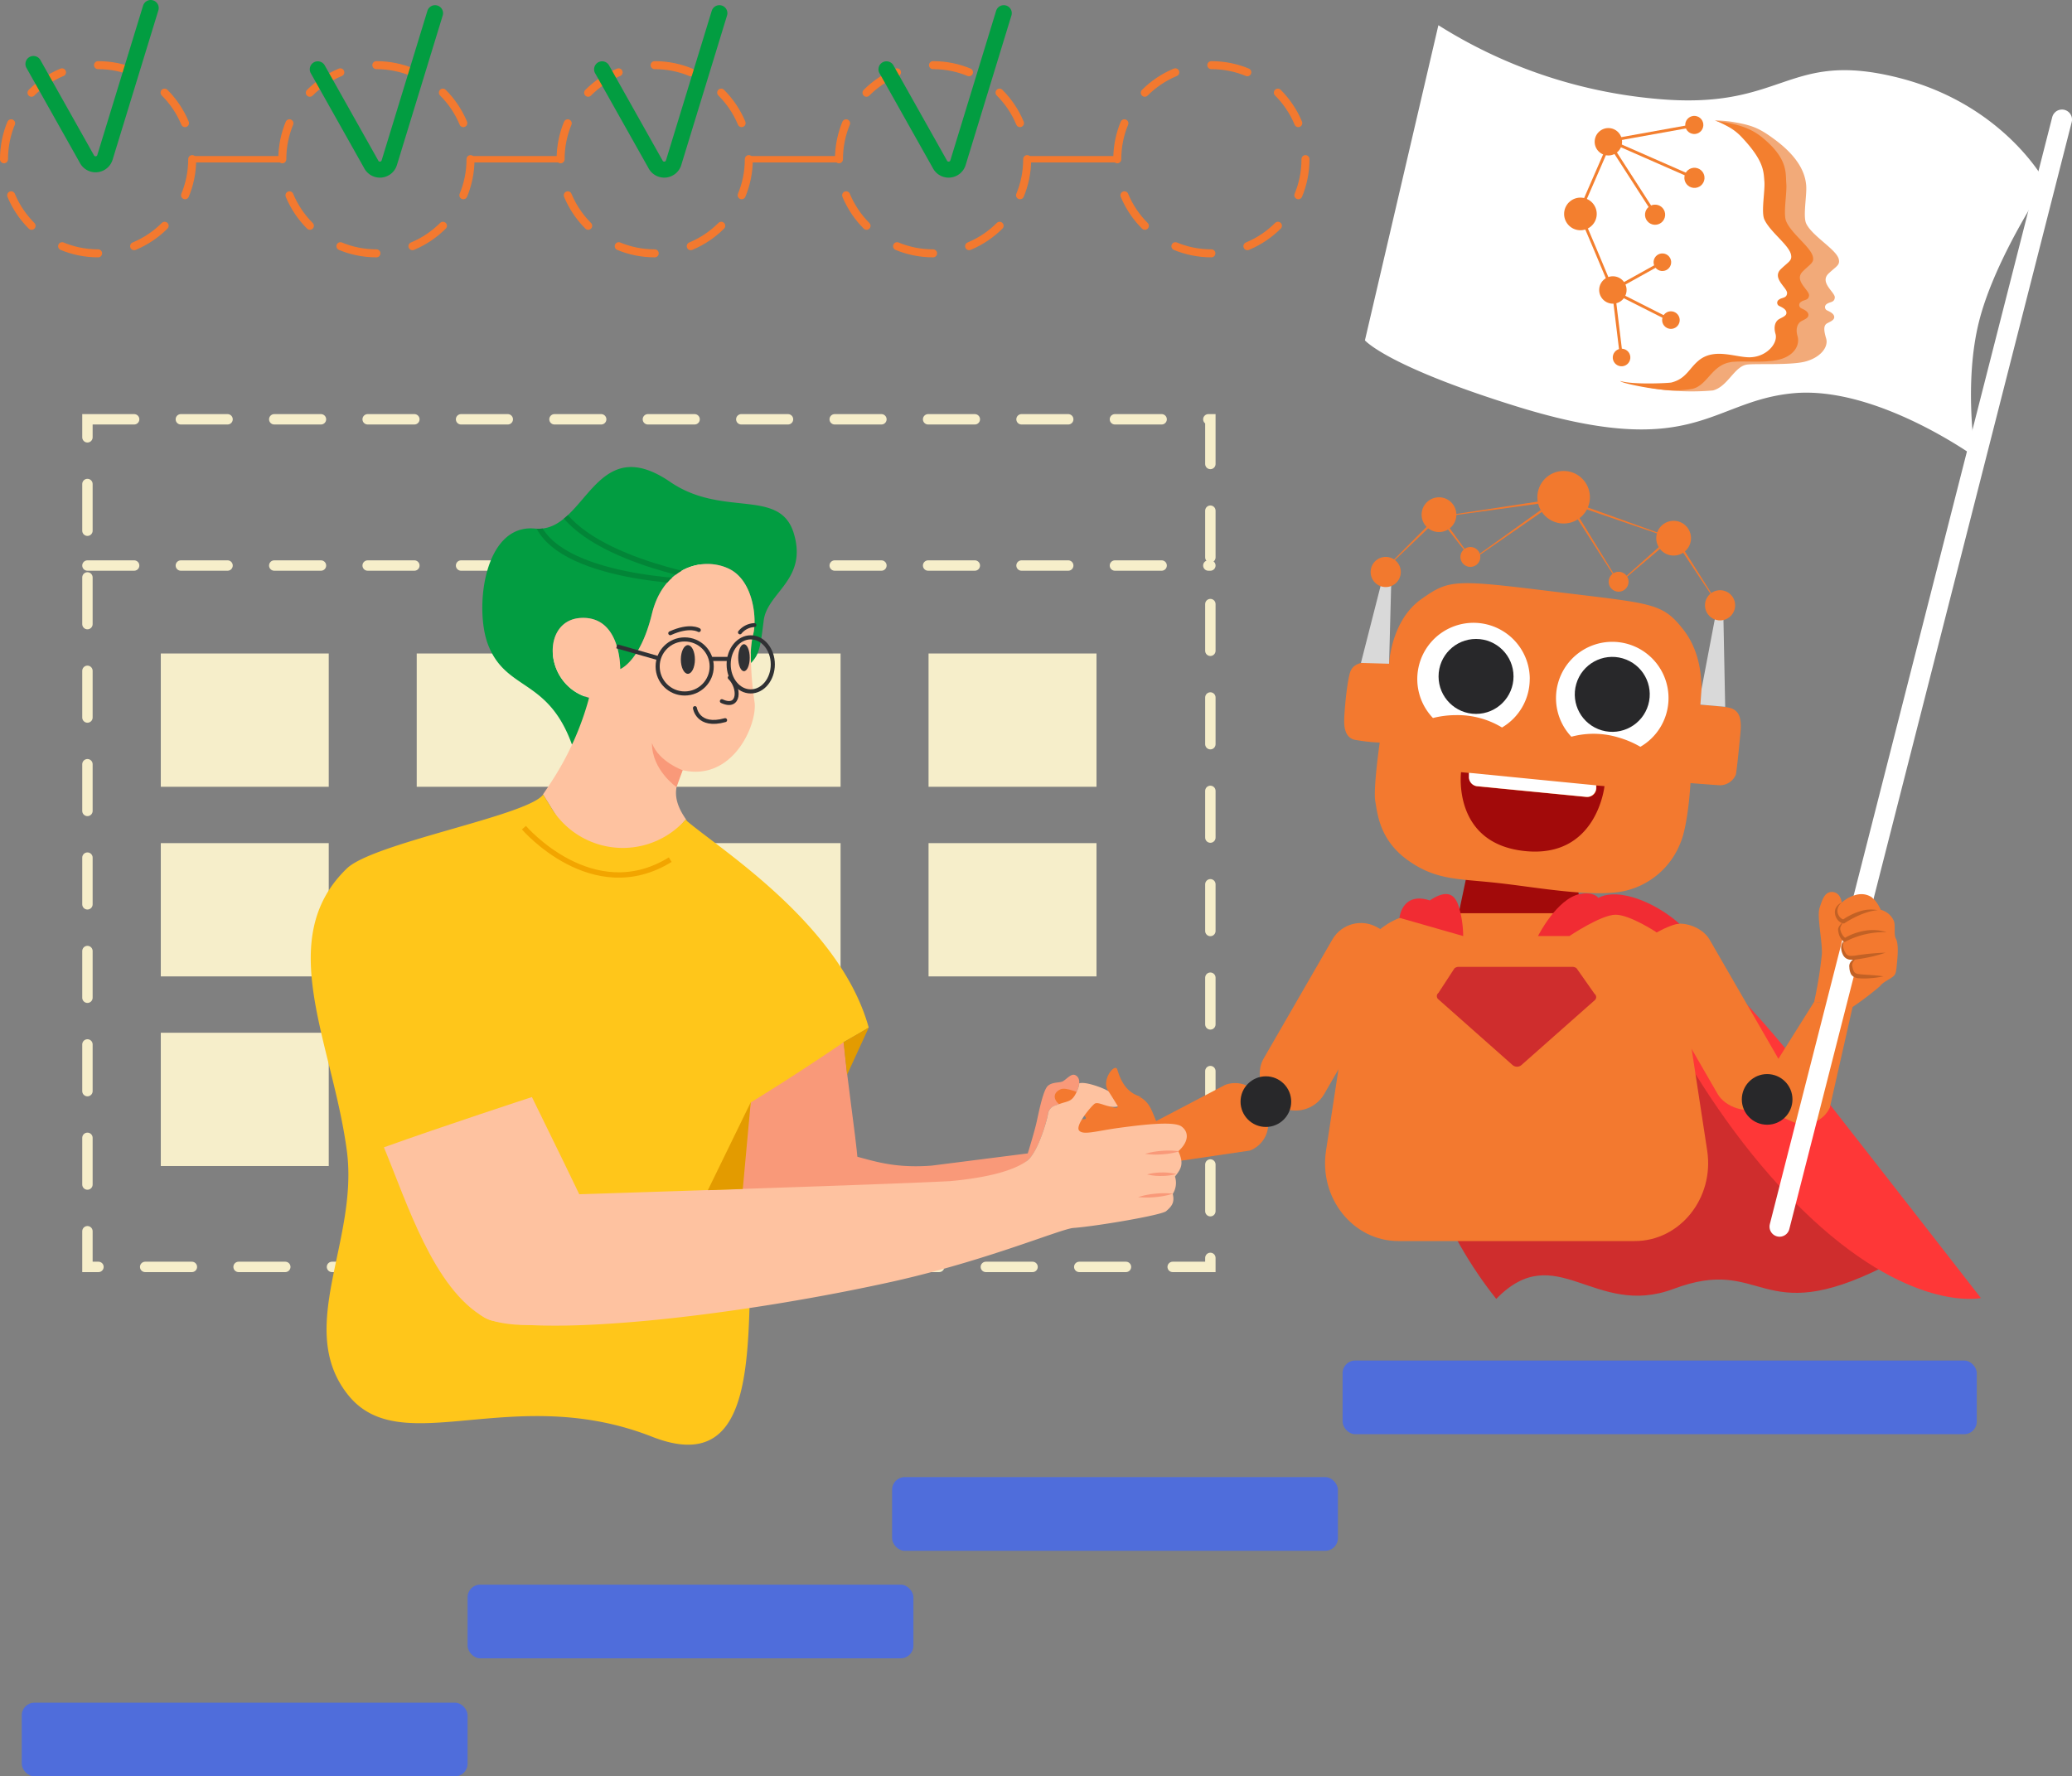 <svg xmlns="http://www.w3.org/2000/svg" xmlns:xlink="http://www.w3.org/1999/xlink" viewBox="0 0 388.63 333.2"><rect x="0" y="0" width="388.63" height="333.2" fill="#808080" stroke="none"/><defs><style>.cls-1,.cls-10,.cls-11,.cls-17,.cls-19,.cls-25,.cls-28,.cls-29,.cls-4,.cls-9{fill:none;}.cls-2{fill:#cf2d2d;}.cls-3{fill:#fe3737;}.cls-4{stroke:#f6eeca;stroke-width:1.95px;stroke-dasharray:8.76;}.cls-11,.cls-17,.cls-25,.cls-4,.cls-9{stroke-linecap:round;}.cls-10,.cls-11,.cls-17,.cls-19,.cls-25,.cls-28,.cls-29,.cls-4,.cls-9{stroke-miterlimit:10;}.cls-5{fill:#f6eeca;}.cls-6{fill:#f3792f;}.cls-7{fill:#4f6ddb;}.cls-8{fill:#28282a;}.cls-10,.cls-9{stroke:#f3792f;}.cls-9{stroke-width:1.5px;stroke-dasharray:6.93 6.93;}.cls-10{stroke-width:1.2px;}.cls-11{stroke:#029d41;stroke-width:3px;}.cls-12{fill:#a20a0a;}.cls-13{fill:#029d41;}.cls-14{fill:#fec2a0;}.cls-15{fill:#ffc61a;}.cls-16{fill:#f99979;}.cls-17,.cls-19{stroke:#303134;}.cls-17{stroke-width:0.74px;}.cls-18{fill:#303134;}.cls-19{stroke-width:0.77px;}.cls-20{fill:#d9d9d9;}.cls-21{fill:#f2792e;}.cls-22{fill:#fff;}.cls-23{fill:#f2aa79;}.cls-24{fill:#f37f2f;}.cls-25{stroke:#fff;stroke-width:3.77px;}.cls-26{fill:#c26125;}.cls-27{clip-path:url(#clip-path);}.cls-28{stroke:#028537;}.cls-29{stroke:#f2a500;}.cls-30{fill:#e39b00;}.cls-31{fill:#f12c33;}</style><clipPath id="clip-path" transform="translate(-23.73 -28)"><path class="cls-1" d="M164.58,152.37a18.6,18.6,0,0,1,.37-5.26c.78-2.56.27-10.11-4.48-12.41s-12.29-.52-14.47,8.45-5.95,10.36-5.95,10.36.19-10-7.36-9.6-7,12.68,1.53,15a22,22,0,0,1-3.2,8.79c-4.51-12.58-12.38-10-15.76-18.81-2.58-6.75-.78-22.69,8.82-21.74s10.92-18.63,25.36-8.75c9.91,6.78,20.59,1,23.19,9.69s-5,11-5.66,16.32C166.38,149.08,166.23,150.69,164.58,152.37Z"/></clipPath></defs><title>1Cademy AI assistant.....dark_mode</title><g id="Слой_1" data-name="Слой 1"><path class="cls-2" d="M377,265.64c-23.39,11.72-22.4-2.25-39.36,4.12-14.86,5.59-22.07-9.62-33.27,1.88-20.12-25.14-22.8-63.77-18.15-71.49L321,197.29l5.61,2C329.19,205.44,354.4,246.06,377,265.64Z" transform="translate(-23.73 -28)"/><path class="cls-3" d="M395.27,271.48s-13.54,3-33.67-16.73c-21.34-20.95-32.4-49.31-35-55.5l5-.94c6.17,7.08,12.52,7.78,31.33,31.73C380.91,253,395.27,271.48,395.27,271.48Z" transform="translate(-23.73 -28)"/><rect class="cls-4" x="16.4" y="78.65" width="210.62" height="158.99"/><line class="cls-4" x1="16.4" y1="106.08" x2="227.02" y2="106.08"/><rect class="cls-5" x="30.16" y="122.58" width="31.5" height="25"/><rect class="cls-5" x="30.16" y="158.15" width="31.5" height="25"/><rect class="cls-5" x="30.16" y="193.72" width="31.5" height="25"/><rect class="cls-5" x="78.16" y="122.58" width="31.5" height="25"/><rect class="cls-5" x="78.16" y="158.15" width="31.5" height="25"/><rect class="cls-5" x="78.16" y="193.72" width="31.5" height="25"/><rect class="cls-5" x="126.16" y="122.58" width="31.5" height="25"/><rect class="cls-5" x="126.16" y="158.15" width="31.5" height="25"/><rect class="cls-5" x="126.16" y="193.72" width="31.5" height="25"/><rect class="cls-5" x="174.16" y="122.58" width="31.5" height="25"/><rect class="cls-5" x="174.16" y="158.15" width="31.5" height="25"/><path class="cls-6" d="M364,215.91a78.19,78.19,0,0,0,1.45-9c.07-2.56-.95-7-.44-8.59s1-3.16,2.5-3,1.67,2,1.67,2a5.71,5.71,0,0,1,3.87-1.54c2.1.17,2.76,1.56,3.37,2.86a3.67,3.67,0,0,1,2.55,2.16c.3,1-.06,2.52.35,3.25s.44,2.27.24,4.3-.16,2.44-1,3-1.88,1.08-2.2,1.62a59.07,59.07,0,0,1-5.14,3.91Z" transform="translate(-23.73 -28)"/><rect class="cls-7" x="4.08" y="319.38" width="83.62" height="13.82" rx="2.37" ry="2.37"/><rect class="cls-7" x="87.7" y="297.24" width="83.62" height="13.82" rx="2.37" ry="2.37"/><rect class="cls-7" x="167.32" y="277.07" width="83.62" height="13.82" rx="2.37" ry="2.37"/><rect class="cls-7" x="251.82" y="255.2" width="118.95" height="13.82" rx="2.37" ry="2.37"/><rect class="cls-6" x="266.28" y="199.6" width="13.17" height="38.25" rx="6.19" ry="6.19" transform="translate(122.19 -135.13) rotate(30)"/><path class="cls-6" d="M238.52,239.37l15-7.87a5.36,5.36,0,0,1,6.88,3.12l.87,2.32a5.36,5.36,0,0,1-3.12,6.88l-19.23,2.83Z" transform="translate(-23.73 -28)"/><circle class="cls-8" cx="237.43" cy="206.64" r="4.75"/><rect class="cls-6" x="338.55" y="199.6" width="13.17" height="38.25" rx="6.19" ry="6.19" transform="translate(729.67 207.58) rotate(150)"/><path class="cls-6" d="M364,215.91l-9,14.35a5.36,5.36,0,0,0,2.58,7.1l2.25,1a5.36,5.36,0,0,0,7.1-2.58l4.3-19Z" transform="translate(-23.73 -28)"/><circle class="cls-9" cx="18.4" cy="29.87" r="17.65"/><circle class="cls-9" cx="70.6" cy="29.87" r="17.65"/><circle class="cls-9" cx="122.8" cy="29.87" r="17.65"/><circle class="cls-9" cx="175.01" cy="29.87" r="17.65"/><circle class="cls-9" cx="227.21" cy="29.87" r="17.65"/><line class="cls-10" x1="36.04" y1="29.87" x2="52.95" y2="29.87"/><line class="cls-10" x1="88.25" y1="29.87" x2="105.16" y2="29.87"/><line class="cls-10" x1="140.45" y1="29.87" x2="157.36" y2="29.87"/><line class="cls-10" x1="192.65" y1="29.87" x2="209.56" y2="29.87"/><path class="cls-11" d="M30,40,40,57.78a1.84,1.84,0,0,0,3.43-.31L52,29.5" transform="translate(-23.73 -28)"/><path class="cls-11" d="M83.33,41l10,17.78a1.84,1.84,0,0,0,3.43-.31l8.57-28" transform="translate(-23.73 -28)"/><path class="cls-11" d="M136.66,41l10,17.78a1.84,1.84,0,0,0,3.43-.31l8.57-28" transform="translate(-23.73 -28)"/><path class="cls-11" d="M190,41l10,17.78a1.84,1.84,0,0,0,3.43-.31l8.57-28" transform="translate(-23.73 -28)"/><circle class="cls-8" cx="331.45" cy="206.22" r="4.75"/></g><g id="Слой_2" data-name="Слой 2"><polygon class="cls-12" points="275.24 163.53 273.38 172.37 297.27 175.28 295.83 165.93 275.24 163.53"/><path class="cls-13" d="M164.58,152.37a18.6,18.6,0,0,1,.37-5.26c.78-2.56.27-10.11-4.48-12.41s-12.29-.52-14.47,8.45-5.95,10.36-5.95,10.36.19-10-7.36-9.6-7,12.68,1.53,15a22,22,0,0,1-3.2,8.79c-4.51-12.58-12.38-10-15.76-18.81-2.58-6.75-.78-22.69,8.82-21.74s10.92-18.63,25.36-8.75c9.91,6.78,20.59,1,23.19,9.69s-5,11-5.66,16.32C166.38,149.08,166.23,150.69,164.58,152.37Z" transform="translate(-23.73 -28)"/><path class="cls-14" d="M151.77,172.47c-.75,2.12-2.69,4.48.63,9.22-4.49,4.73-11.28,20.46-11.28,20.46L125.58,177c.53-.77,1.06-1.55,1.58-2.37a54.79,54.79,0,0,0,7.07-15.77,9.14,9.14,0,0,1-6.64-7c-.8-3.82.9-7.74,5.11-7.95,7.55-.38,7.36,9.6,7.36,9.6s3.78-1.41,5.95-10.36,9.73-10.76,14.47-8.45,5.26,9.85,4.48,12.41a18.6,18.6,0,0,0-.37,5.26,62.62,62.62,0,0,0,.66,7.29C165.85,163.77,161.24,174.65,151.77,172.47Z" transform="translate(-23.73 -28)"/><path class="cls-15" d="M186.67,220.75c-1.84,1.16-4.71,2.73-4.71,2.73l-17.41,40.45c-.6,18.51.75,41.13-18.53,33.56-26.22-10.29-47,4.67-57-7.83s2-28.88-.23-45.76c-2.69-20.33-13.8-39.69,0-53,5-4.81,34-9.91,36.81-13.86l1.64,2.67a15.73,15.73,0,0,0,25,2.13l.15-.15a1.26,1.26,0,0,0,.26.38C159.12,187.52,181.38,201.57,186.67,220.75Z" transform="translate(-23.73 -28)"/><path class="cls-16" d="M182,223.48c-10.14,6.89-17.41,11.28-17.41,11.28s-5,29.92.93,32.67c7.57,3.49,11,4.17,17.3-5.2C187.43,255.34,183.43,239.63,182,223.48Z" transform="translate(-23.73 -28)"/><path class="cls-17" d="M154.81,146.19s-1.68-1.09-5.37.59" transform="translate(-23.73 -28)"/><path class="cls-17" d="M162.52,146.61a3.7,3.7,0,0,1,2.71-1.36" transform="translate(-23.73 -28)"/><ellipse class="cls-18" cx="129.02" cy="123.7" rx="1.32" ry="2.69"/><ellipse class="cls-18" cx="139.54" cy="123.37" rx="1.08" ry="2.53"/><path class="cls-17" d="M160.6,155.1c1.93,1.84,1.93,6-1.48,4.42" transform="translate(-23.73 -28)"/><path class="cls-17" d="M154.07,160.82s.53,3.7,5.67,2.26" transform="translate(-23.73 -28)"/><path class="cls-16" d="M151.77,172.47s-4.42-1.54-5.76-5.08c0,5.08,4.61,8.25,4.61,8.25Z" transform="translate(-23.73 -28)"/><circle class="cls-19" cx="128.42" cy="125.01" r="5.07"/><ellipse class="cls-19" cx="140.81" cy="124.62" rx="4.14" ry="5.07"/><line class="cls-19" x1="133.29" y1="123.6" x2="136.67" y2="123.6"/><line class="cls-19" x1="123.35" y1="123.42" x2="115.69" y2="121.23"/><path class="cls-14" d="M95.74,243.21c4.32,10.39,9.33,26.55,18.89,31.93,2.88,1.62,12.92,2.61,18.35-1.54,6.68-5.09,4.51-10.25,3.52-12.82s-13-27-13-27S106.71,239.26,95.74,243.21Z" transform="translate(-23.73 -28)"/><path class="cls-6" d="M284.27,152.5s.35-8.12,6.06-12.13c5.24-3.68,6-3.72,25-1.38,18.45,2.28,20.17,2,24.21,7.21,4.54,5.88,3.12,14,3.12,14s4.92.23,6,.74,1.79,1.47,1.52,4.41-.69,7.12-.87,7.95a3.26,3.26,0,0,1-3,2c-1.42-.09-5.51-.41-5.51-.41s-.41,7.76-1.88,11.21a14.73,14.73,0,0,1-10.38,9c-5.88,1.33-16.4-.64-23.84-1.47s-11.58-.46-16.91-4.27-5.7-8.77-6.11-11.07.83-11,.83-11a33.72,33.72,0,0,1-4.82-.55c-1.24-.37-1.84-1.52-1.84-3.45s.6-8.22,1.24-9.51S279.22,151.71,284.27,152.5Z" transform="translate(-23.73 -28)"/><polygon class="cls-20" points="255.26 124.35 259.15 109.12 260.94 109.39 260.54 124.5 255.26 124.35"/><circle class="cls-21" cx="259.91" cy="107.29" r="2.83"/><circle class="cls-21" cx="269.9" cy="96.54" r="3.26"/><circle class="cls-21" cx="313.91" cy="100.95" r="3.26"/><circle class="cls-21" cx="293.28" cy="93.27" r="4.93"/><circle class="cls-21" cx="275.79" cy="104.47" r="1.87"/><circle class="cls-21" cx="303.59" cy="109.12" r="1.87"/><polygon class="cls-20" points="319.14 129.27 321.69 115.86 323.25 115.86 323.58 132.58 318.93 132.17 319.14 129.27"/><circle class="cls-21" cx="322.62" cy="113.54" r="2.83"/><polygon class="cls-21" points="261.31 105.11 267.93 98.46 268.22 98.76 261.43 105.24 261.31 105.11"/><polygon class="cls-21" points="275.17 103.88 271.36 99.03 271.69 98.78 275.31 103.77 275.17 103.88"/><polygon class="cls-21" points="272.12 96.56 289.13 93.98 289.19 94.39 272.14 96.73 272.12 96.56"/><polygon class="cls-21" points="311.69 100.37 297.21 95.41 297.34 95.02 311.75 100.2 311.69 100.37"/><polygon class="cls-21" points="302.73 108.05 295.65 96.98 296 96.76 302.88 107.96 302.73 108.05"/><polygon class="cls-21" points="304.44 108.58 311.51 102.28 311.78 102.59 304.56 108.71 304.44 108.58"/><polygon class="cls-21" points="321.18 111.92 315.55 103.44 315.89 103.22 321.33 111.83 321.18 111.92"/><polygon class="cls-21" points="276.8 104.39 289.19 95.52 289.43 95.86 276.9 104.54 276.8 104.39"/><path class="cls-22" d="M310.65,155.36a10.54,10.54,0,0,1-5.2,9.1,16.06,16.06,0,0,0-8.58-2.32,17.79,17.79,0,0,0-4.37.54,10.55,10.55,0,1,1,18.16-7.31Z" transform="translate(-23.73 -28)"/><circle class="cls-8" cx="276.85" cy="126.88" r="7.03"/><path class="cls-22" d="M316,156a10.54,10.54,0,0,0,2.46,10.19,16.06,16.06,0,0,1,8.89.16,17.79,17.79,0,0,1,4.05,1.73A10.55,10.55,0,1,0,316,156Z" transform="translate(-23.73 -28)"/><circle class="cls-8" cx="326.12" cy="158.23" r="7.03" transform="translate(59.61 399.4) rotate(-73.83)"/><path class="cls-12" d="M324.67,175.46s-1.4,13.62-15,12.17-11.9-14.79-11.9-14.79l1.53.15,0,.72a1.71,1.71,0,0,0,1.54,1.79l20.45,2a1.71,1.71,0,0,0,1.87-1.6l0-.56Z" transform="translate(-23.73 -28)"/><path class="cls-22" d="M323.11,175.31l0,.56a1.71,1.71,0,0,1-1.87,1.6l-20.45-2a1.71,1.71,0,0,1-1.54-1.79l0-.72Z" transform="translate(-23.73 -28)"/><path class="cls-16" d="M225.08,229.59c-.62,0-1.32.82-1.94,1.2s-2,.1-2.88.9-1.68,4.89-2.1,6.78-1.66,5.88-1.66,5.88l-18,2.29c-11,.85-14.16-3.1-21.14-2.47-15.52,1.39-18.69,18.65-8.22,24.25,9.8,5.24,21-6.12,36.1-12.4l-.12-.55c4.86-3.47,10.34-9,11.33-9.79,1.85-1.47,3.46-6.76,3.82-8.61a1.94,1.94,0,0,1,1.49-1.72,17.69,17.69,0,0,1,1.69-.57c1.05-.3,1.67-.56,2.43-2.47a3.89,3.89,0,0,0,.27-1.09C226.25,230.09,225.56,229.6,225.08,229.59Z" transform="translate(-23.73 -28)"/><path class="cls-6" d="M330.36,260.79H286c-8.47,0-14.92-8.06-13.56-16.94l4.94-32.3c1.08-7.06,6.82-12.25,13.56-12.25h34.5c6.73,0,12.48,5.19,13.56,12.25l4.94,32.3C345.28,252.73,338.83,260.79,330.36,260.79Z" transform="translate(-23.73 -28)"/><path class="cls-6" d="M240.69,238.54c-.86-1.94-1.19-3.6-3-4.68-1.45.25-2.91.78-4.36,1,.25.34.28.58-.07.88-.82.68-8.66-4.28-10.6-3.42s-1,2.62.32,3.12,4.67,1.66,4.41,2.37-6.87-1.65-7.29.35,1.06,3.26,3.38,3.28,3.49.14,3.47.7-5.57.59-4.91,2.09,1.75,1.88,3.75,1.53,2.19,0,2.35.66-3.69.09-3.27,1.83,3.28,1.14,5.79.72,5.89.88,8.19-1.29S241.66,240.74,240.69,238.54Z" transform="translate(-23.73 -28)"/><path class="cls-14" d="M245.31,239.28c-1.43-1-7.15-.33-11.55.26s-6.82,1.44-7.62.53,2.09-4.37,2.85-5,2.69,1,4.52.43-1-2.66-3.55-3.59c-2.25-.83-3.36-.85-3.8-.71a3.89,3.89,0,0,1-.27,1.09c-.76,1.92-1.37,2.17-2.43,2.47a17.69,17.69,0,0,0-1.69.57,1.94,1.94,0,0,0-1.49,1.72c-.36,1.85-2,7.14-3.82,8.61-1.27,1-4.8,3-14.51,3.89-16.85.87-84.22,2.87-84.66,3-15.61,4-7.37,21.84-1.25,23.17,13.58,2.95,48.76-1.46,75.41-7.39,17.75-4,31.34-9.87,33.65-10,4.29-.32,16.5-2.39,17.36-3.15s1.68-1.49,1.23-3.22a3.86,3.86,0,0,0,.42-3.27c1.16-1.46,1.73-2.39.63-4.75C246.75,242.15,246.75,240.3,245.31,239.28Z" transform="translate(-23.73 -28)"/><path class="cls-16" d="M238.51,244.43a14.35,14.35,0,0,1,3.19-.56,14.18,14.18,0,0,1,3.24.09,14.19,14.19,0,0,1-3.19.56A14.35,14.35,0,0,1,238.51,244.43Z" transform="translate(-23.73 -28)"/><path class="cls-16" d="M238.88,248.29a10.5,10.5,0,0,1,2.74-.36,10.38,10.38,0,0,1,2.75.29,10.38,10.38,0,0,1-2.74.36A10.5,10.5,0,0,1,238.88,248.29Z" transform="translate(-23.73 -28)"/><path class="cls-16" d="M237.21,252.54a14.7,14.7,0,0,1,3.22-.63,14.53,14.53,0,0,1,3.28,0,14.53,14.53,0,0,1-3.22.63A14.7,14.7,0,0,1,237.21,252.54Z" transform="translate(-23.73 -28)"/><path class="cls-6" d="M237,233.47c-2.46-1-3.3-3.54-3.71-4.86s-3.09,2-1.7,4c.78,1.18,1.85,3,2.17,3.46,1.45-.24,2.54-2,4-2.24A5.78,5.78,0,0,0,237,233.47Z" transform="translate(-23.73 -28)"/><path class="cls-22" d="M407.45,62.31S398.08,76.14,395,88s-.73,25.77-.73,25.77-18.62-13.51-34.26-12-18.44,12.84-51.93,2.43c-24.3-7.56-28.34-12.36-28.34-12.36l13.78-59.11a91.76,91.76,0,0,0,40.67,13.79c24.39,2.33,24.44-9.33,45.77-3.9C399.81,47.7,407.45,62.31,407.45,62.31Z" transform="translate(-23.73 -28)"/><path class="cls-23" d="M368.62,76.64c-.39-1.82-5-4.34-6.12-6.72-.64-1.4.17-5.34,0-7.19s-1-5-6.1-8.71c-2.91-2.13-4.24-2.58-8.05-3.21a27.66,27.66,0,0,0-3-.23c1.41.56,2.62.57,3.23.83A11.62,11.62,0,0,1,354,53.79c4.9,4,4.32,6.71,4.48,8.56s-.64,5.79,0,7.19c1.1,2.38,4.65,4.8,5,6.62.23,1.11-.46,1.29-1.91,2.7-1.74,1.69,1.27,3.53,1.18,4.5s-1,.74-1.57,1.25a.67.67,0,0,0,0,1.08c.27.18,1.53.59,1.45,1.4,0,.52-.77.79-1.33,1.1-.74.41-1.12,1.41-.71,2.8.49,1.67-.76,3.71-3.46,4.4s-6.9.15-9,.47c-3.62.55-4.39,4.33-7.18,5-.41.1-9.91-.59-9.91-.59a39.81,39.81,0,0,0,8.19,1.11,44.91,44.91,0,0,0,5.77-.14c2.78-.7,4-4.45,6.33-4.84,1.51-.25,8.09.15,10.92-.56s4.48-2.67,4-4.34c-.41-1.39-.57-2.44.18-2.85.56-.31,1.28-.57,1.33-1.1.08-.81-1.18-1.21-1.46-1.4a.68.68,0,0,1,0-1.08c.62-.51,1.48-.26,1.57-1.25s-2.92-2.8-1.18-4.5C368.17,77.92,368.86,77.75,368.62,76.64Z" transform="translate(-23.73 -28)"/><path class="cls-24" d="M363.77,76.18c-.39-1.82-3.94-4.24-5-6.62-.64-1.4.17-5.34,0-7.19s.42-4.53-4.48-8.56c-2.26-1.86-4.73-2.47-7.43-2.94l-1.27-.22a26.73,26.73,0,0,1,2.57,1.27,10.09,10.09,0,0,1,2.25,1.81c4.21,4.46,4.09,6.43,4.25,8.25s-.64,5.79,0,7.19c1.1,2.38,4.65,4.8,5,6.62.23,1.11-.46,1.29-1.92,2.7C356,80.19,359,82,358.92,83s-1,.74-1.58,1.25a.67.67,0,0,0,0,1.08c.27.18,1.53.59,1.45,1.4,0,.52-.77.79-1.32,1.1-.75.41-1.13,1.41-.72,2.8.49,1.67-1.51,4.2-4.6,4.38-2.67.16-6.75-1.88-9.77.58-1.84,1.49-2.39,3.47-5.17,4.16-.46.11-7.16.46-9.58-.29.09.36,4.84,1.34,7.75,1.62a19.23,19.23,0,0,0,5.86-.16c2.78-.7,3.55-4.48,7.18-5,2.1-.32,6.17.24,9-.47s3.95-2.72,3.46-4.4c-.41-1.39,0-2.39.71-2.8.56-.31,1.28-.57,1.33-1.1.08-.81-1.18-1.21-1.45-1.4a.67.67,0,0,1,0-1.08c.62-.51,1.48-.26,1.57-1.25s-2.92-2.8-1.18-4.5C363.31,77.47,364,77.29,363.77,76.18Z" transform="translate(-23.73 -28)"/><circle class="cls-24" cx="325.41" cy="54.6" r="2.57" transform="translate(216.8 345.45) rotate(-84.62)"/><circle class="cls-24" cx="326.25" cy="82.4" r="2.57" transform="translate(189.89 371.48) rotate(-84.62)"/><circle class="cls-24" cx="320.17" cy="68.14" r="3.06" transform="translate(198.57 352.5) rotate(-84.62)"/><circle class="cls-24" cx="341.55" cy="61.37" r="1.89" transform="translate(224.69 367.65) rotate(-84.62)"/><circle class="cls-24" cx="341.53" cy="51.44" r="1.7" transform="translate(234.55 358.64) rotate(-84.62)"/><circle class="cls-24" cx="334.18" cy="68.28" r="1.89" transform="translate(211.12 366.58) rotate(-84.62)"/><circle class="cls-24" cx="335.54" cy="77.2" r="1.65" transform="translate(203.48 376.01) rotate(-84.62)"/><circle class="cls-24" cx="337.14" cy="88.05" r="1.65" transform="translate(194.13 387.44) rotate(-84.62)"/><circle class="cls-24" cx="327.88" cy="95.06" r="1.65" transform="translate(178.76 384.58) rotate(-84.62)"/><rect class="cls-24" x="327.09" y="52.62" width="13.58" height="0.54" transform="translate(-27.82 31.92) rotate(-10.19)"/><rect class="cls-24" x="333.74" y="50.63" width="0.54" height="14.89" transform="translate(122.81 312.55) rotate(-66.29)"/><rect class="cls-24" x="329.8" y="54.88" width="0.54" height="13.95" transform="translate(-4.61 160.67) rotate(-32.8)"/><rect class="cls-24" x="317.19" y="61.06" width="11.21" height="0.54" transform="translate(114.07 304.87) rotate(-66.49)"/><path class="cls-24" d="M325.3,81.08c-1.76-4.2-4.43-10.56-4.6-10.86l.22-.13,0-.29c.23,0,.23,0,4.85,11.07Z" transform="translate(-23.73 -28)"/><rect class="cls-24" x="327.38" y="79.23" width="8.19" height="0.54" transform="translate(-20.59 143.1) rotate(-29.08)"/><path class="cls-24" d="M336.86,88.27c-2.56-1.3-9.26-4.69-9.52-4.81l.09-.22,0-.3c.07,0,.12,0,9.64,4.84Z" transform="translate(-23.73 -28)"/><rect class="cls-24" x="326.85" y="83.95" width="0.54" height="10.16" transform="translate(-32.06 11.98) rotate(-6.91)"/><line class="cls-25" x1="386.75" y1="22.43" x2="333.78" y2="230.09"/><path class="cls-6" d="M377.2,202.79c-.32-1.57-.23-3.12-.74-4.18a7.2,7.2,0,0,0-1.64-2.29c-2.69-1.79-5.59,1-5.59,1a2,2,0,0,0-1,2.07,1.8,1.8,0,0,0,1.36,1.5s-1,1-.83,1.63a2.92,2.92,0,0,0,1,1.83,2.09,2.09,0,0,0-.38,1.79c.3,1,.66,1.61,1.75,1.56.22,0,.6,0,1.08-.11-.16.07-1.45.74-1.29,1.7s.21,1.43,1,1.75a29.8,29.8,0,0,0,5.1.14A17,17,0,0,0,377.2,202.79Z" transform="translate(-23.73 -28)"/><path class="cls-26" d="M369.21,197.29a1.9,1.9,0,0,0-.82,1.86,2,2,0,0,0,.44.89,1.38,1.38,0,0,0,.75.45l-.26.06a11.68,11.68,0,0,1,3.13-1.57,6.81,6.81,0,0,1,3.46-.26,10.08,10.08,0,0,0-1.66.31,14.68,14.68,0,0,0-1.57.55,19.26,19.26,0,0,0-2.93,1.55l-.14.09-.12,0a1.93,1.93,0,0,1-1.16-.77,2.45,2.45,0,0,1-.44-1.23,1.75,1.75,0,0,1,.37-1.22A2.24,2.24,0,0,1,369.21,197.29Z" transform="translate(-23.73 -28)"/><path class="cls-26" d="M369.53,200.86a5.12,5.12,0,0,0-.51.85,1,1,0,0,0-.07.84,2.67,2.67,0,0,0,1,1.49h-.37a10,10,0,0,1,1.89-.92,11.11,11.11,0,0,1,2-.53,8.8,8.8,0,0,1,4.11.25,18.83,18.83,0,0,0-2,.08,17.32,17.32,0,0,0-2,.33,15.67,15.67,0,0,0-3.69,1.36l-.2.11-.16-.12a2.87,2.87,0,0,1-1-1.93,1.07,1.07,0,0,1,0-.6,2,2,0,0,1,.27-.48A3.41,3.41,0,0,1,369.53,200.86Z" transform="translate(-23.73 -28)"/><path class="cls-26" d="M369.71,204.32a2.29,2.29,0,0,0-.28,1.26,3.27,3.27,0,0,0,.45,1.16,1,1,0,0,0,.84.56,5.92,5.92,0,0,0,1.25-.1,44.47,44.47,0,0,1,5.43-.5,28.69,28.69,0,0,1-5.33,1.24,5.75,5.75,0,0,1-1.46.06,1.64,1.64,0,0,1-1.25-1,3.08,3.08,0,0,1-.3-1.44A2.14,2.14,0,0,1,369.71,204.32Z" transform="translate(-23.73 -28)"/><path class="cls-26" d="M372.17,207.55c-.62.48-1.23,1.15-1,1.76a3.38,3.38,0,0,0,.33,1,1.17,1.17,0,0,0,.78.39c.73.11,1.54.13,2.32.19s1.59.13,2.39.25a15.53,15.53,0,0,1-2.39.34,12.14,12.14,0,0,1-2.45,0,2.21,2.21,0,0,1-.35-.09,2.38,2.38,0,0,1-.32-.14,1.44,1.44,0,0,1-.57-.52,3.17,3.17,0,0,1-.31-1.29,1.34,1.34,0,0,1,.08-.71,1.68,1.68,0,0,1,.4-.55A2.87,2.87,0,0,1,372.17,207.55Z" transform="translate(-23.73 -28)"/><g class="cls-27"><path class="cls-28" d="M155.38,136.38c-.62-.12-28.25-5-28.25-18.25" transform="translate(-23.73 -28)"/><path class="cls-28" d="M153.25,137.12c-.62-.12-29.38-.85-29.38-14.1" transform="translate(-23.73 -28)"/></g><path class="cls-29" d="M122,183.25s12.88,15,27.44,6" transform="translate(-23.73 -28)"/><polygon class="cls-30" points="140.81 206.76 132.77 223.25 139.32 223.03 140.81 206.76"/><polygon class="cls-30" points="162.94 192.75 158.88 201.59 158.22 195.48 162.94 192.75"/><path class="cls-31" d="M334.46,202.89s-5-3.31-7.71-3.31-8.66,4-8.66,4H312.2s3.51-7,7.84-7.88c2.68-.52,3.49.73,3.49.73s1.42-1,4.47-.56c5,.75,9.58,4.29,10.72,5.41C338,201.27,336.56,201.78,334.46,202.89Z" transform="translate(-23.73 -28)"/><path class="cls-31" d="M298.17,203.58l-11.94-3.42c0-.29.64-4.91,5.68-3.26,4.6-3.07,5.28.52,5.76,2.38A20.31,20.31,0,0,1,298.17,203.58Z" transform="translate(-23.73 -28)"/><path class="cls-2" d="M297.35,209.36h21.3a1.25,1.25,0,0,1,.79.27l3.36,4.78a.77.77,0,0,1,.08,1.17l-13.74,12.16a1.28,1.28,0,0,1-1.75,0L293.46,215.4a.77.77,0,0,1,.07-1.16l3-4.6A1.25,1.25,0,0,1,297.35,209.36Z" transform="translate(-23.73 -28)"/></g></svg>
